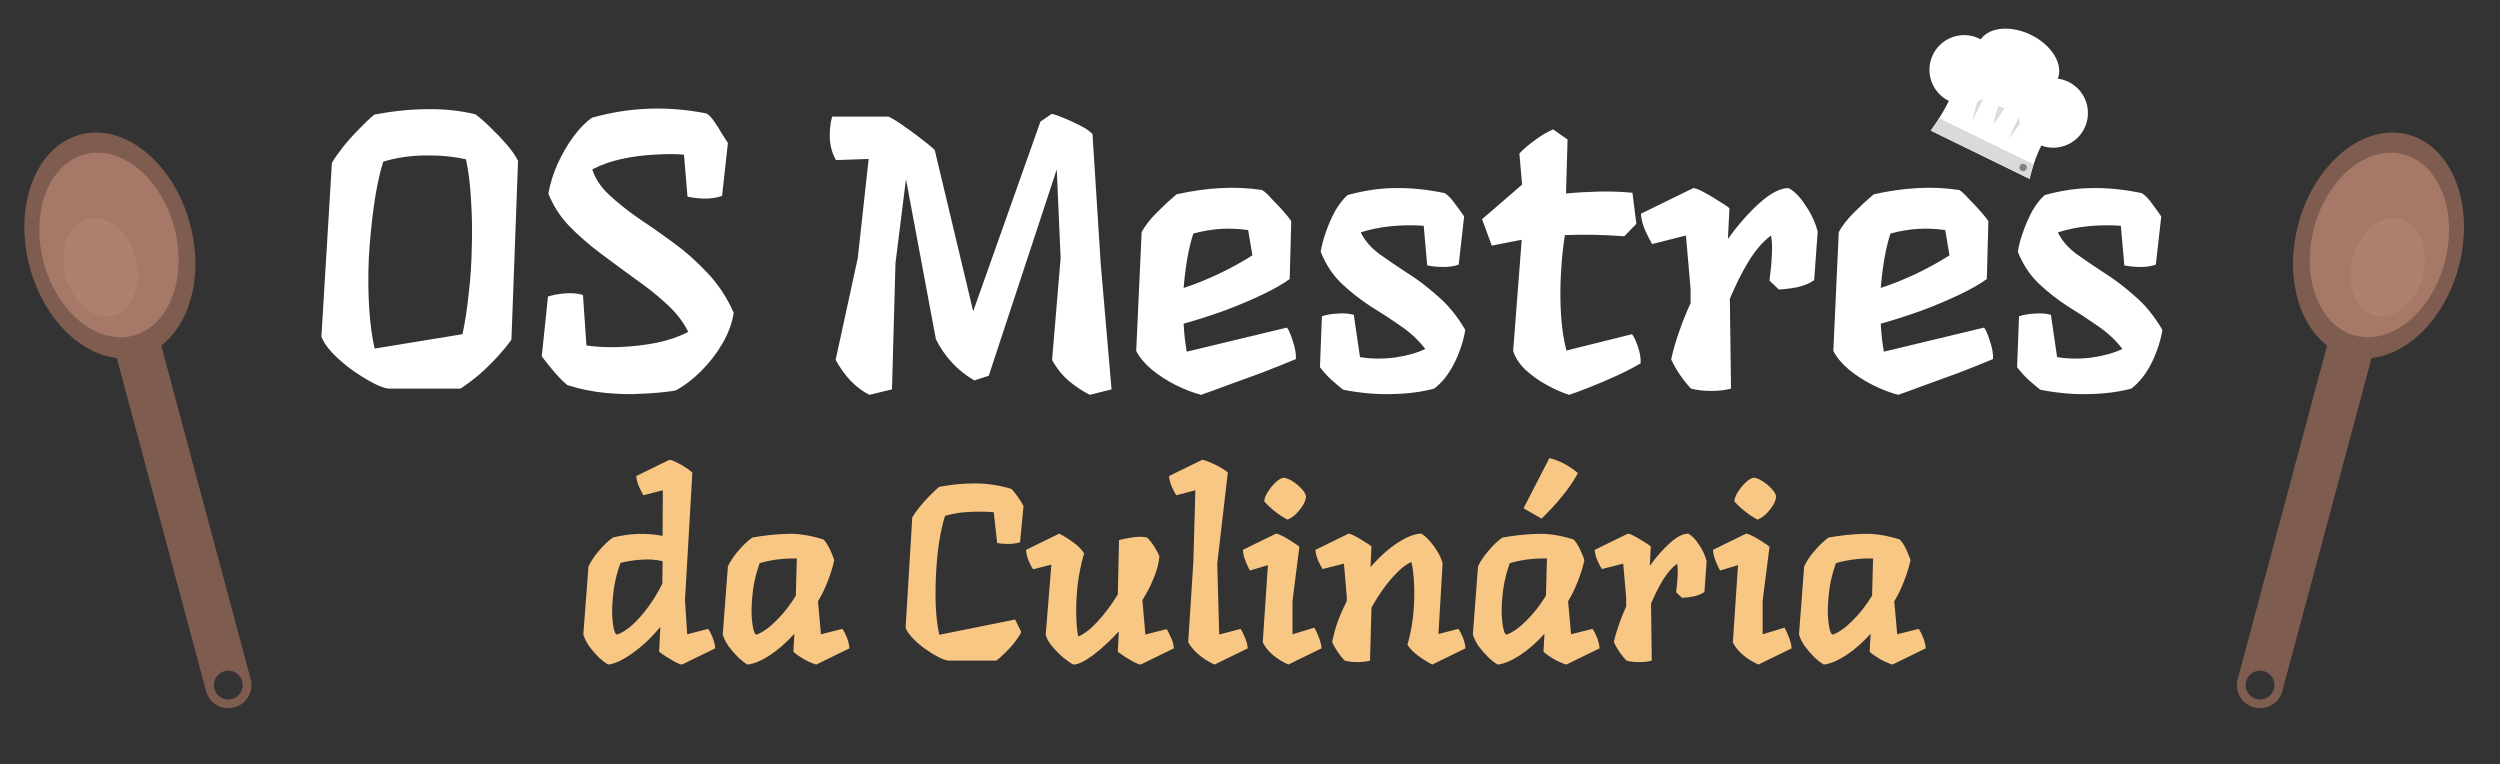 <svg width="193" height="59" viewBox="0 0 193 59" fill="none" xmlns="http://www.w3.org/2000/svg">
<rect x="0" y="0" width="193" height="59" fill="#333333" stroke="none"/>
<path d="M36.693 8.82C37.073 9.1 37.473 9.45 37.893 9.87C38.333 10.29 38.743 10.72 39.123 11.16C39.503 11.6 39.793 12.02 39.993 12.42L39.483 26.22C39.203 26.62 38.843 27.06 38.403 27.54C37.963 28.02 37.493 28.48 36.993 28.92C36.493 29.34 36.013 29.7 35.553 30H29.973C29.653 29.96 29.233 29.8 28.713 29.52C28.193 29.24 27.653 28.9 27.093 28.5C26.533 28.08 26.043 27.65 25.623 27.21C25.203 26.75 24.933 26.34 24.813 25.98L25.623 12.57C25.823 12.23 26.103 11.83 26.463 11.37C26.843 10.89 27.253 10.43 27.693 9.99C28.133 9.53 28.533 9.15 28.893 8.85C30.353 8.57 31.723 8.43 33.003 8.43C34.303 8.41 35.533 8.54 36.693 8.82ZM28.923 26.91L35.703 25.8C35.903 24.88 36.063 23.84 36.183 22.68C36.323 21.52 36.403 20.32 36.423 19.08C36.463 17.82 36.443 16.61 36.363 15.45C36.303 14.27 36.173 13.22 35.973 12.3C34.993 12.08 33.923 11.98 32.763 12C31.623 12.02 30.563 12.18 29.583 12.48C29.283 13.46 29.043 14.6 28.863 15.9C28.683 17.2 28.553 18.54 28.473 19.92C28.413 21.28 28.423 22.58 28.503 23.82C28.583 25.04 28.723 26.07 28.923 26.91ZM45.724 13.08C45.944 13.78 46.374 14.43 47.014 15.03C47.654 15.63 48.404 16.23 49.264 16.83C50.144 17.41 51.044 18.04 51.964 18.72C52.904 19.4 53.784 20.18 54.604 21.06C55.444 21.94 56.124 22.97 56.644 24.15C56.524 24.93 56.234 25.72 55.774 26.52C55.314 27.3 54.764 28.01 54.124 28.65C53.484 29.29 52.824 29.79 52.144 30.15C51.424 30.27 50.594 30.35 49.654 30.39C48.714 30.45 47.734 30.43 46.714 30.33C45.714 30.23 44.744 30.03 43.804 29.73C43.524 29.51 43.194 29.18 42.814 28.74C42.434 28.3 42.104 27.89 41.824 27.51L42.304 22.89C42.684 22.77 43.124 22.69 43.624 22.65C44.144 22.61 44.604 22.65 45.004 22.77L45.274 26.67C46.074 26.79 46.944 26.83 47.884 26.79C48.844 26.75 49.784 26.64 50.704 26.46C51.644 26.26 52.454 25.98 53.134 25.62C52.734 24.82 52.164 24.09 51.424 23.43C50.684 22.75 49.864 22.1 48.964 21.48C48.084 20.84 47.204 20.19 46.324 19.53C45.444 18.87 44.644 18.17 43.924 17.43C43.224 16.69 42.694 15.86 42.334 14.94C42.474 14.16 42.714 13.39 43.054 12.63C43.414 11.85 43.824 11.15 44.284 10.53C44.764 9.89 45.234 9.41 45.694 9.09C48.594 8.27 51.544 8.16 54.544 8.76C54.744 8.88 54.944 9.09 55.144 9.39C55.344 9.67 55.534 9.97 55.714 10.29C55.914 10.61 56.074 10.86 56.194 11.04L55.744 15.12C55.364 15.26 54.934 15.33 54.454 15.33C53.994 15.33 53.534 15.28 53.074 15.18L52.804 11.94C52.124 11.88 51.364 11.88 50.524 11.94C49.684 11.98 48.844 12.09 48.004 12.27C47.164 12.45 46.404 12.72 45.724 13.08ZM84.971 20.31L85.811 30.06L84.131 30.48C83.611 30.22 83.081 29.87 82.541 29.43C82.001 28.97 81.561 28.42 81.221 27.78L81.881 19.92L81.581 13.08L76.331 29.01L75.221 29.37C73.941 28.63 72.951 27.57 72.251 26.19L69.941 13.83L69.131 20.31L68.861 30.06L67.121 30.48C66.081 29.96 65.211 29.06 64.511 27.78L66.221 19.92L67.061 12.27L64.541 12.36C64.261 11.88 64.101 11.33 64.061 10.71C64.041 10.07 64.101 9.5 64.241 9H68.591C68.891 9.14 69.251 9.36 69.671 9.66C70.111 9.96 70.551 10.28 70.991 10.62C71.451 10.96 71.841 11.28 72.161 11.58L75.131 24.03L80.321 9.39L81.191 8.79C81.411 8.83 81.731 8.94 82.151 9.12C82.591 9.3 83.021 9.5 83.441 9.72C83.861 9.94 84.161 10.15 84.341 10.35L84.971 20.31ZM99.355 25.29C99.495 25.47 99.645 25.82 99.805 26.34C99.985 26.86 100.065 27.32 100.045 27.72C99.185 28.08 98.285 28.44 97.345 28.8C96.405 29.14 95.525 29.46 94.705 29.76C93.905 30.06 93.245 30.3 92.725 30.48C92.105 30.32 91.455 30.07 90.775 29.73C90.095 29.39 89.475 28.99 88.915 28.53C88.355 28.05 87.955 27.57 87.715 27.09L88.135 17.91C88.415 17.41 88.805 16.91 89.305 16.41C89.825 15.89 90.335 15.42 90.835 15C91.995 14.74 93.125 14.58 94.225 14.52C95.345 14.46 96.415 14.51 97.435 14.67C97.615 14.77 97.855 14.99 98.155 15.33C98.475 15.65 98.785 15.98 99.085 16.32C99.385 16.66 99.585 16.91 99.685 17.07L99.565 21.54C99.045 21.92 98.345 22.32 97.465 22.74C96.585 23.16 95.615 23.57 94.555 23.97C93.495 24.35 92.435 24.69 91.375 24.99C91.395 25.37 91.425 25.74 91.465 26.1C91.505 26.46 91.555 26.81 91.615 27.15L99.355 25.29ZM96.355 17.76C95.635 17.66 94.935 17.63 94.255 17.67C93.575 17.71 92.865 17.83 92.125 18.03C91.925 18.65 91.765 19.32 91.645 20.04C91.525 20.76 91.435 21.49 91.375 22.23C92.235 21.95 93.135 21.59 94.075 21.15C95.035 20.69 95.905 20.21 96.685 19.71L96.355 17.76ZM105.051 17.94C105.351 18.56 105.821 19.11 106.461 19.59C107.101 20.05 107.821 20.54 108.621 21.06C109.421 21.56 110.211 22.16 110.991 22.86C111.791 23.54 112.501 24.41 113.121 25.47C112.961 26.39 112.671 27.26 112.251 28.08C111.831 28.9 111.321 29.54 110.721 30C109.741 30.26 108.661 30.4 107.481 30.42C106.301 30.46 105.041 30.35 103.701 30.09C103.441 29.89 103.141 29.64 102.801 29.34C102.461 29.02 102.161 28.69 101.901 28.35L102.051 24.42C102.391 24.3 102.791 24.23 103.251 24.21C103.711 24.17 104.131 24.2 104.511 24.3L104.991 27.57C105.871 27.71 106.771 27.72 107.691 27.6C108.631 27.46 109.411 27.24 110.031 26.94C109.531 26.28 108.901 25.69 108.141 25.17C107.401 24.65 106.621 24.14 105.801 23.64C105.001 23.12 104.251 22.53 103.551 21.87C102.871 21.21 102.341 20.4 101.961 19.44C102.021 19 102.151 18.5 102.351 17.94C102.551 17.36 102.791 16.81 103.071 16.29C103.371 15.77 103.691 15.36 104.031 15.06C105.331 14.7 106.571 14.52 107.751 14.52C108.931 14.5 110.191 14.63 111.531 14.91C111.791 15.07 112.061 15.35 112.341 15.75C112.641 16.15 112.871 16.47 113.031 16.71L112.611 20.43C112.271 20.55 111.881 20.61 111.441 20.61C111.001 20.61 110.581 20.57 110.181 20.49L109.911 17.43C109.111 17.37 108.281 17.38 107.421 17.46C106.581 17.54 105.791 17.7 105.051 17.94ZM125.996 25.8C126.136 25.98 126.286 26.3 126.446 26.76C126.606 27.22 126.676 27.65 126.656 28.05C126.116 28.37 125.496 28.69 124.796 29.01C124.096 29.33 123.416 29.62 122.756 29.88C122.116 30.14 121.576 30.34 121.136 30.48C120.616 30.32 120.046 30.07 119.426 29.73C118.806 29.39 118.246 28.99 117.746 28.53C117.266 28.05 116.956 27.57 116.816 27.09L117.476 18.51L115.166 18.96L114.416 16.92L117.506 14.25L117.296 11.85C117.636 11.49 118.046 11.14 118.526 10.8C119.006 10.44 119.466 10.17 119.906 9.99L121.016 10.77L120.896 14.94C121.716 14.86 122.556 14.81 123.416 14.79C124.296 14.77 125.166 14.8 126.026 14.88L126.326 17.28L125.396 18.24C123.796 18.12 122.266 18.09 120.806 18.15C120.666 19.05 120.566 20.03 120.506 21.09C120.446 22.15 120.446 23.2 120.506 24.24C120.566 25.26 120.706 26.2 120.926 27.06L125.996 25.8ZM138.074 14.52C138.534 14.76 138.974 15.21 139.394 15.87C139.834 16.51 140.144 17.18 140.324 17.88L140.054 21.63C139.714 21.87 139.284 22.05 138.764 22.17C138.244 22.27 137.764 22.33 137.324 22.35L136.604 21.66C136.704 20.92 136.764 20.27 136.784 19.71C136.824 19.13 136.804 18.62 136.724 18.18C136.104 18.64 135.524 19.31 134.984 20.19C134.464 21.05 133.984 22.01 133.544 23.07L133.634 30C133.194 30.12 132.684 30.18 132.104 30.18C131.524 30.18 131.004 30.12 130.544 30C129.924 29.34 129.414 28.59 129.014 27.75C129.154 27.09 129.354 26.39 129.614 25.65C129.874 24.89 130.174 24.14 130.514 23.4V22.32L130.154 18.18L127.544 18.84C127.404 18.6 127.234 18.27 127.034 17.85C126.834 17.41 126.714 16.96 126.674 16.5L130.724 14.52C130.924 14.54 131.204 14.65 131.564 14.85C131.944 15.05 132.314 15.27 132.674 15.51C133.054 15.73 133.334 15.92 133.514 16.08L133.394 18.45C134.214 17.31 135.044 16.37 135.884 15.63C136.724 14.89 137.454 14.52 138.074 14.52ZM153.173 25.29C153.313 25.47 153.463 25.82 153.623 26.34C153.803 26.86 153.883 27.32 153.863 27.72C153.003 28.08 152.103 28.44 151.163 28.8C150.223 29.14 149.343 29.46 148.523 29.76C147.723 30.06 147.063 30.3 146.543 30.48C145.923 30.32 145.273 30.07 144.593 29.73C143.913 29.39 143.293 28.99 142.733 28.53C142.173 28.05 141.773 27.57 141.533 27.09L141.953 17.91C142.233 17.41 142.623 16.91 143.123 16.41C143.643 15.89 144.153 15.42 144.653 15C145.813 14.74 146.943 14.58 148.043 14.52C149.163 14.46 150.233 14.51 151.253 14.67C151.433 14.77 151.673 14.99 151.973 15.33C152.293 15.65 152.603 15.98 152.903 16.32C153.203 16.66 153.403 16.91 153.503 17.07L153.383 21.54C152.863 21.92 152.163 22.32 151.283 22.74C150.403 23.16 149.433 23.57 148.373 23.97C147.313 24.35 146.253 24.69 145.193 24.99C145.213 25.37 145.243 25.74 145.283 26.1C145.323 26.46 145.373 26.81 145.433 27.15L153.173 25.29ZM150.173 17.76C149.453 17.66 148.753 17.63 148.073 17.67C147.393 17.71 146.683 17.83 145.943 18.03C145.743 18.65 145.583 19.32 145.463 20.04C145.343 20.76 145.253 21.49 145.193 22.23C146.053 21.95 146.953 21.59 147.893 21.15C148.853 20.69 149.723 20.21 150.503 19.71L150.173 17.76ZM158.869 17.94C159.169 18.56 159.639 19.11 160.279 19.59C160.919 20.05 161.639 20.54 162.439 21.06C163.239 21.56 164.029 22.16 164.809 22.86C165.609 23.54 166.319 24.41 166.939 25.47C166.779 26.39 166.489 27.26 166.069 28.08C165.649 28.9 165.139 29.54 164.539 30C163.559 30.26 162.479 30.4 161.299 30.42C160.119 30.46 158.859 30.35 157.519 30.09C157.259 29.89 156.959 29.64 156.619 29.34C156.279 29.02 155.979 28.69 155.719 28.35L155.869 24.42C156.209 24.3 156.609 24.23 157.069 24.21C157.529 24.17 157.949 24.2 158.329 24.3L158.809 27.57C159.689 27.71 160.589 27.72 161.509 27.6C162.449 27.46 163.229 27.24 163.849 26.94C163.349 26.28 162.719 25.69 161.959 25.17C161.219 24.65 160.439 24.14 159.619 23.64C158.819 23.12 158.069 22.53 157.369 21.87C156.689 21.21 156.159 20.4 155.779 19.44C155.839 19 155.969 18.5 156.169 17.94C156.369 17.36 156.609 16.81 156.889 16.29C157.189 15.77 157.509 15.36 157.849 15.06C159.149 14.7 160.389 14.52 161.569 14.52C162.749 14.5 164.009 14.63 165.349 14.91C165.609 15.07 165.879 15.35 166.159 15.75C166.459 16.15 166.689 16.47 166.849 16.71L166.429 20.43C166.089 20.55 165.699 20.61 165.259 20.61C164.819 20.61 164.399 20.57 163.999 20.49L163.729 17.43C162.929 17.37 162.099 17.38 161.239 17.46C160.399 17.54 159.609 17.7 158.869 17.94Z" fill="white"/>
<path d="M54.666 48.549C54.78 48.701 54.894 48.916 55.008 49.195C55.122 49.474 55.192 49.759 55.217 50.05L52.652 51.304C52.526 51.291 52.342 51.222 52.101 51.095C51.873 50.968 51.639 50.829 51.398 50.677C51.17 50.525 50.999 50.405 50.885 50.316L50.98 48.397C50.271 49.246 49.543 49.93 48.795 50.449C48.061 50.968 47.446 51.253 46.952 51.304C46.762 51.203 46.528 51.025 46.249 50.772C45.983 50.506 45.73 50.215 45.489 49.898C45.261 49.569 45.109 49.258 45.033 48.967L45.432 43.723C45.622 43.318 45.895 42.912 46.249 42.507C46.604 42.089 46.959 41.753 47.313 41.5C48.593 41.171 49.872 41.126 51.151 41.367L51.17 37.852L49.669 38.232C49.581 38.08 49.473 37.871 49.346 37.605C49.22 37.326 49.144 37.041 49.118 36.75L51.683 35.496C51.81 35.509 51.987 35.572 52.215 35.686C52.456 35.8 52.69 35.933 52.918 36.085C53.159 36.237 53.336 36.37 53.45 36.484L52.88 46.326L53.051 48.967L54.666 48.549ZM47.655 48.986C48.023 48.859 48.415 48.606 48.833 48.226C49.264 47.833 49.676 47.365 50.068 46.82C50.474 46.263 50.828 45.674 51.132 45.053L51.151 43.324C50.607 43.197 50.049 43.159 49.479 43.21C48.909 43.248 48.384 43.33 47.902 43.457C47.662 44.116 47.491 44.781 47.389 45.452C47.301 46.111 47.256 46.712 47.256 47.257C47.269 47.802 47.313 48.232 47.389 48.549C47.465 48.866 47.554 49.011 47.655 48.986ZM65.029 48.549C65.143 48.701 65.257 48.916 65.371 49.195C65.485 49.474 65.555 49.759 65.58 50.05L63.015 51.304C62.711 51.215 62.382 51.07 62.027 50.867C61.685 50.664 61.425 50.481 61.248 50.316L61.324 48.929C60.691 49.626 60.051 50.183 59.405 50.601C58.759 51.019 58.196 51.253 57.714 51.304C57.524 51.203 57.29 51.025 57.011 50.772C56.745 50.506 56.492 50.215 56.251 49.898C56.023 49.569 55.871 49.258 55.795 48.967L56.194 43.723C56.384 43.318 56.657 42.912 57.011 42.507C57.366 42.089 57.721 41.753 58.075 41.5C58.987 41.335 59.874 41.24 60.735 41.215C61.596 41.177 62.547 41.323 63.585 41.652C63.724 41.804 63.851 41.988 63.965 42.203C64.079 42.418 64.174 42.627 64.25 42.83C64.339 43.02 64.389 43.166 64.402 43.267C64.275 43.824 64.105 44.369 63.889 44.901C63.687 45.433 63.44 45.94 63.148 46.421L63.376 48.967L65.029 48.549ZM58.417 48.986C58.873 48.821 59.373 48.467 59.918 47.922C60.475 47.377 60.982 46.731 61.438 45.984L61.514 43.115C60.995 43.102 60.495 43.128 60.013 43.191C59.532 43.254 59.076 43.349 58.645 43.476C58.417 44.109 58.252 44.755 58.151 45.414C58.062 46.06 58.018 46.662 58.018 47.219C58.031 47.764 58.075 48.201 58.151 48.53C58.227 48.859 58.316 49.011 58.417 48.986ZM72.517 49.005L78.369 47.827L78.844 48.796C78.642 49.189 78.357 49.588 77.989 49.993C77.622 50.386 77.267 50.721 76.925 51H73.201C72.999 50.975 72.726 50.873 72.384 50.696C72.055 50.519 71.713 50.303 71.358 50.05C71.004 49.784 70.693 49.512 70.427 49.233C70.161 48.942 69.99 48.682 69.914 48.454L70.427 39.942C70.554 39.727 70.731 39.473 70.959 39.182C71.2 38.878 71.46 38.587 71.738 38.308C72.017 38.017 72.27 37.776 72.498 37.586C73.423 37.409 74.348 37.32 75.272 37.32C76.21 37.32 77.141 37.459 78.065 37.738C78.243 37.903 78.42 38.118 78.597 38.384C78.775 38.637 78.914 38.865 79.015 39.068L78.749 41.861C78.534 41.937 78.249 41.981 77.894 41.994C77.54 41.994 77.236 41.969 76.982 41.918L76.716 39.543C76.096 39.492 75.456 39.486 74.797 39.524C74.151 39.549 73.537 39.651 72.954 39.828C72.764 40.436 72.606 41.152 72.479 41.975C72.365 42.798 72.289 43.653 72.251 44.54C72.213 45.414 72.213 46.244 72.251 47.029C72.302 47.814 72.391 48.473 72.517 49.005ZM90.076 48.568C90.164 48.72 90.272 48.935 90.398 49.214C90.525 49.48 90.601 49.759 90.626 50.05L88.061 51.304C87.935 51.291 87.751 51.222 87.51 51.095C87.282 50.968 87.048 50.829 86.808 50.677C86.579 50.525 86.409 50.405 86.294 50.316L86.371 48.739C85.699 49.474 85.034 50.088 84.376 50.582C83.73 51.063 83.223 51.304 82.856 51.304C82.665 51.203 82.412 51.025 82.096 50.772C81.791 50.519 81.507 50.234 81.24 49.917C80.975 49.6 80.803 49.296 80.728 49.005L81.165 43.59L79.758 43.951C79.644 43.799 79.531 43.584 79.416 43.305C79.302 43.026 79.233 42.741 79.207 42.45L81.772 41.196C82.102 41.361 82.45 41.576 82.817 41.842C83.198 42.108 83.489 42.399 83.692 42.716C83.463 43.501 83.299 44.306 83.198 45.129C83.109 45.94 83.071 46.7 83.084 47.409C83.096 48.106 83.147 48.682 83.236 49.138C83.704 48.948 84.211 48.555 84.755 47.96C85.313 47.352 85.826 46.662 86.294 45.889L86.389 41.69C86.681 41.614 87.042 41.544 87.472 41.481C87.916 41.418 88.277 41.424 88.555 41.5C88.758 41.703 88.936 41.924 89.088 42.165C89.24 42.406 89.379 42.659 89.505 42.925C89.468 43.444 89.328 43.995 89.088 44.578C88.859 45.161 88.562 45.743 88.195 46.326V46.364L88.422 48.986L90.076 48.568ZM95.776 48.549C95.878 48.701 95.986 48.916 96.1 49.195C96.226 49.474 96.302 49.759 96.328 50.05L93.763 51.304C93.294 51.089 92.882 50.829 92.528 50.525C92.173 50.221 91.907 49.904 91.73 49.575L92.129 43.343L92.281 37.852L90.799 38.232C90.71 38.08 90.602 37.871 90.475 37.605C90.349 37.326 90.273 37.041 90.248 36.75L92.812 35.496C92.939 35.509 93.135 35.572 93.401 35.686C93.68 35.8 93.953 35.933 94.219 36.085C94.484 36.237 94.674 36.37 94.788 36.484L93.972 43.514L94.124 48.986L95.776 48.549ZM99.383 40.113C98.724 39.758 98.129 39.29 97.597 38.707C97.609 38.504 97.692 38.276 97.844 38.023C98.008 37.757 98.198 37.516 98.414 37.301C98.642 37.073 98.857 36.934 99.06 36.883C99.263 36.883 99.49 36.965 99.744 37.13C99.997 37.282 100.231 37.472 100.447 37.7C100.662 37.915 100.789 38.124 100.827 38.327C100.814 38.542 100.725 38.783 100.561 39.049C100.396 39.302 100.206 39.53 99.991 39.733C99.775 39.923 99.573 40.05 99.383 40.113ZM101.473 48.454C101.561 48.606 101.669 48.84 101.796 49.157C101.922 49.461 101.998 49.759 102.024 50.05L99.459 51.304C98.496 50.861 97.838 50.291 97.483 49.594L97.882 43.628L96.495 44.046C96.406 43.894 96.299 43.666 96.172 43.362C96.045 43.045 95.969 42.741 95.944 42.45L98.509 41.196C98.635 41.209 98.819 41.278 99.06 41.405C99.3 41.532 99.535 41.671 99.763 41.823C100.003 41.975 100.187 42.102 100.314 42.203L99.782 46.383V48.967L101.473 48.454ZM112.586 48.549C112.7 48.701 112.814 48.916 112.928 49.195C113.042 49.474 113.112 49.759 113.137 50.05L110.572 51.304C110.243 51.139 109.895 50.924 109.527 50.658C109.16 50.392 108.869 50.101 108.653 49.784C108.881 48.986 109.033 48.182 109.109 47.371C109.185 46.56 109.204 45.807 109.166 45.11C109.141 44.401 109.071 43.824 108.957 43.381C108.641 43.52 108.299 43.767 107.931 44.122C107.577 44.464 107.222 44.876 106.867 45.357C106.513 45.838 106.183 46.358 105.879 46.915L105.765 51C105.487 51.076 105.164 51.114 104.796 51.114C104.429 51.114 104.1 51.076 103.808 51C103.416 50.582 103.093 50.107 102.839 49.575C102.953 49.005 103.105 48.454 103.295 47.922C103.498 47.39 103.72 46.89 103.96 46.421L103.979 46.136L103.751 43.514L102.098 43.932C102.01 43.78 101.902 43.571 101.775 43.305C101.649 43.026 101.573 42.741 101.547 42.45L104.112 41.196C104.239 41.209 104.416 41.278 104.644 41.405C104.885 41.532 105.119 41.671 105.347 41.823C105.588 41.962 105.765 42.083 105.879 42.184L105.803 43.78C106.513 42.969 107.222 42.336 107.931 41.88C108.653 41.424 109.249 41.196 109.717 41.196C109.907 41.297 110.116 41.475 110.344 41.728C110.572 41.981 110.781 42.266 110.971 42.583C111.161 42.887 111.294 43.191 111.37 43.495L111.047 48.948L112.586 48.549ZM121.817 36.522C121.488 37.13 121.083 37.725 120.601 38.308C120.133 38.891 119.601 39.467 119.005 40.037L117.618 39.239L119.613 35.363C119.981 35.452 120.348 35.591 120.715 35.781C121.083 35.971 121.45 36.218 121.817 36.522ZM122.938 48.549C123.052 48.701 123.166 48.916 123.28 49.195C123.394 49.474 123.464 49.759 123.489 50.05L120.924 51.304C120.62 51.215 120.291 51.07 119.936 50.867C119.594 50.664 119.335 50.481 119.157 50.316L119.233 48.929C118.6 49.626 117.96 50.183 117.314 50.601C116.668 51.019 116.105 51.253 115.623 51.304C115.433 51.203 115.199 51.025 114.92 50.772C114.654 50.506 114.401 50.215 114.16 49.898C113.932 49.569 113.78 49.258 113.704 48.967L114.103 43.723C114.293 43.318 114.566 42.912 114.92 42.507C115.275 42.089 115.63 41.753 115.984 41.5C116.896 41.335 117.783 41.24 118.644 41.215C119.506 41.177 120.456 41.323 121.494 41.652C121.634 41.804 121.76 41.988 121.874 42.203C121.988 42.418 122.083 42.627 122.159 42.83C122.248 43.02 122.299 43.166 122.311 43.267C122.185 43.824 122.014 44.369 121.798 44.901C121.596 45.433 121.349 45.94 121.057 46.421L121.285 48.967L122.938 48.549ZM116.326 48.986C116.782 48.821 117.283 48.467 117.827 47.922C118.385 47.377 118.891 46.731 119.347 45.984L119.423 43.115C118.904 43.102 118.404 43.128 117.922 43.191C117.441 43.254 116.985 43.349 116.554 43.476C116.326 44.109 116.162 44.755 116.06 45.414C115.972 46.06 115.927 46.662 115.927 47.219C115.94 47.764 115.984 48.201 116.06 48.53C116.136 48.859 116.225 49.011 116.326 48.986ZM130.328 41.196C130.619 41.348 130.898 41.633 131.164 42.051C131.443 42.456 131.639 42.881 131.753 43.324L131.582 45.699C131.367 45.851 131.094 45.965 130.765 46.041C130.436 46.104 130.132 46.142 129.853 46.155L129.397 45.718C129.46 45.249 129.498 44.838 129.511 44.483C129.536 44.116 129.524 43.793 129.473 43.514C129.08 43.805 128.713 44.23 128.371 44.787C128.042 45.332 127.738 45.94 127.459 46.611L127.516 51C127.237 51.076 126.914 51.114 126.547 51.114C126.18 51.114 125.85 51.076 125.559 51C125.166 50.582 124.843 50.107 124.59 49.575C124.679 49.157 124.805 48.714 124.97 48.245C125.135 47.764 125.325 47.289 125.54 46.82V46.136L125.312 43.514L123.659 43.932C123.57 43.78 123.463 43.571 123.336 43.305C123.209 43.026 123.133 42.741 123.108 42.45L125.673 41.196C125.8 41.209 125.977 41.278 126.205 41.405C126.446 41.532 126.68 41.671 126.908 41.823C127.149 41.962 127.326 42.083 127.44 42.184L127.364 43.685C127.883 42.963 128.409 42.368 128.941 41.899C129.473 41.43 129.935 41.196 130.328 41.196ZM135.676 40.113C135.017 39.758 134.422 39.29 133.89 38.707C133.902 38.504 133.985 38.276 134.137 38.023C134.301 37.757 134.491 37.516 134.707 37.301C134.935 37.073 135.15 36.934 135.353 36.883C135.555 36.883 135.783 36.965 136.037 37.13C136.29 37.282 136.524 37.472 136.74 37.7C136.955 37.915 137.082 38.124 137.12 38.327C137.107 38.542 137.018 38.783 136.854 39.049C136.689 39.302 136.499 39.53 136.284 39.733C136.068 39.923 135.866 40.05 135.676 40.113ZM137.766 48.454C137.854 48.606 137.962 48.84 138.089 49.157C138.215 49.461 138.291 49.759 138.317 50.05L135.752 51.304C134.789 50.861 134.13 50.291 133.776 49.594L134.175 43.628L132.788 44.046C132.699 43.894 132.591 43.666 132.465 43.362C132.338 43.045 132.262 42.741 132.237 42.45L134.802 41.196C134.928 41.209 135.112 41.278 135.353 41.405C135.593 41.532 135.828 41.671 136.056 41.823C136.296 41.975 136.48 42.102 136.607 42.203L136.075 46.383V48.967L137.766 48.454ZM148.117 48.549C148.231 48.701 148.345 48.916 148.459 49.195C148.573 49.474 148.643 49.759 148.668 50.05L146.103 51.304C145.799 51.215 145.47 51.07 145.115 50.867C144.773 50.664 144.513 50.481 144.336 50.316L144.412 48.929C143.779 49.626 143.139 50.183 142.493 50.601C141.847 51.019 141.283 51.253 140.802 51.304C140.612 51.203 140.378 51.025 140.099 50.772C139.833 50.506 139.58 50.215 139.339 49.898C139.111 49.569 138.959 49.258 138.883 48.967L139.282 43.723C139.472 43.318 139.744 42.912 140.099 42.507C140.454 42.089 140.808 41.753 141.163 41.5C142.075 41.335 142.962 41.24 143.823 41.215C144.684 41.177 145.634 41.323 146.673 41.652C146.812 41.804 146.939 41.988 147.053 42.203C147.167 42.418 147.262 42.627 147.338 42.83C147.427 43.02 147.477 43.166 147.49 43.267C147.363 43.824 147.192 44.369 146.977 44.901C146.774 45.433 146.527 45.94 146.236 46.421L146.464 48.967L148.117 48.549ZM141.505 48.986C141.961 48.821 142.461 48.467 143.006 47.922C143.563 47.377 144.07 46.731 144.526 45.984L144.602 43.115C144.083 43.102 143.582 43.128 143.101 43.191C142.62 43.254 142.164 43.349 141.733 43.476C141.505 44.109 141.34 44.755 141.239 45.414C141.15 46.06 141.106 46.662 141.106 47.219C141.119 47.764 141.163 48.201 141.239 48.53C141.315 48.859 141.404 49.011 141.505 48.986Z" fill="#F9C784"/>
<path d="M152 4.074L159.618 7.794C158.016 10.301 157.205 11.604 156.682 13.809L149.063 10.089C150.24 8.413 150.878 7.122 152 4.074Z" fill="white"/>
<path d="M149.701 9.126L156.991 12.688C156.916 12.959 156.74 13.499 156.703 13.818L149.046 10.077C149.245 9.84 149.542 9.359 149.701 9.126Z" fill="#DADADA"/>
<path d="M152.969 5.375L153.971 5.864L152.277 9.334C152.792 6.631 153.657 6.443 152.969 5.375Z" fill="#DADADA"/>
<path d="M157.75 7.711L156.748 7.222L155.054 10.691C156.868 8.623 156.485 7.825 157.75 7.711Z" fill="#DADADA"/>
<path d="M156.336 6.508L155.565 6.131L153.858 9.626C155.531 7.467 155.294 6.736 156.336 6.508Z" fill="#DADADA"/>
<path d="M154.742 5.73L155.565 6.132L153.858 9.627C154.498 6.964 155.253 6.717 154.742 5.73Z" fill="#DADADA"/>
<circle cx="151.63" cy="5.389" r="2.677" transform="rotate(26.025 151.63 5.389)" fill="white"/>
<circle cx="158.512" cy="8.725" r="2.677" transform="rotate(26.025 158.512 8.725)" fill="white"/>
<ellipse cx="155.81" cy="4.696" rx="3.347" ry="2.231" transform="rotate(26.025 155.81 4.696)" fill="white"/>
<ellipse cx="155.099" cy="6.098" rx="3.347" ry="2.231" transform="rotate(26.025 155.099 6.098)" fill="white"/>
<circle cx="156.186" cy="12.929" r="0.286" transform="rotate(26.025 156.186 12.929)" fill="#828282"/>
<path fill-rule="evenodd" clip-rule="evenodd" d="M9.872 23.942C10.823 23.687 11.8 24.251 12.055 25.202L19.35 52.429C19.605 53.38 19.041 54.357 18.09 54.612C17.139 54.867 16.162 54.302 15.907 53.351L8.611 26.125C8.357 25.174 8.921 24.197 9.872 23.942ZM17.913 53.963C17.318 54.123 16.707 53.77 16.548 53.176C16.389 52.581 16.741 51.97 17.336 51.811C17.93 51.652 18.541 52.005 18.7 52.599C18.86 53.193 18.507 53.804 17.913 53.963Z" fill="#7F5C50"/>
<ellipse cx="6.406" cy="8.857" rx="6.406" ry="8.857" transform="matrix(-0.966 0.259 0.259 0.966 12.375 8.734)" fill="#7F5C50"/>
<ellipse cx="5.218" cy="7.242" rx="5.218" ry="7.242" transform="matrix(-0.966 0.259 0.259 0.966 11.578 10.566)" fill="#A57868"/>
<ellipse cx="2.79" cy="3.844" rx="2.79" ry="3.844" transform="matrix(-0.966 0.259 0.259 0.966 9.477 16.191)" fill="#AE806F"/>
<path fill-rule="evenodd" clip-rule="evenodd" d="M182.23 23.942C181.279 23.687 180.301 24.251 180.046 25.202L172.751 52.429C172.496 53.38 173.061 54.357 174.012 54.612C174.963 54.867 175.94 54.302 176.195 53.351L183.49 26.125C183.745 25.174 183.181 24.197 182.23 23.942ZM174.189 53.963C174.783 54.123 175.394 53.77 175.553 53.176C175.713 52.581 175.36 51.97 174.766 51.811C174.171 51.652 173.56 52.005 173.401 52.599C173.242 53.193 173.595 53.804 174.189 53.963Z" fill="#7F5C50"/>
<ellipse cx="183.622" cy="18.948" rx="6.406" ry="8.857" transform="rotate(15 183.622 18.948)" fill="#7F5C50"/>
<ellipse cx="183.689" cy="18.912" rx="5.218" ry="7.242" transform="rotate(15 183.689 18.912)" fill="#A57868"/>
<ellipse cx="184.325" cy="20.626" rx="2.79" ry="3.844" transform="rotate(15 184.325 20.626)" fill="#AE806F"/>
</svg>

